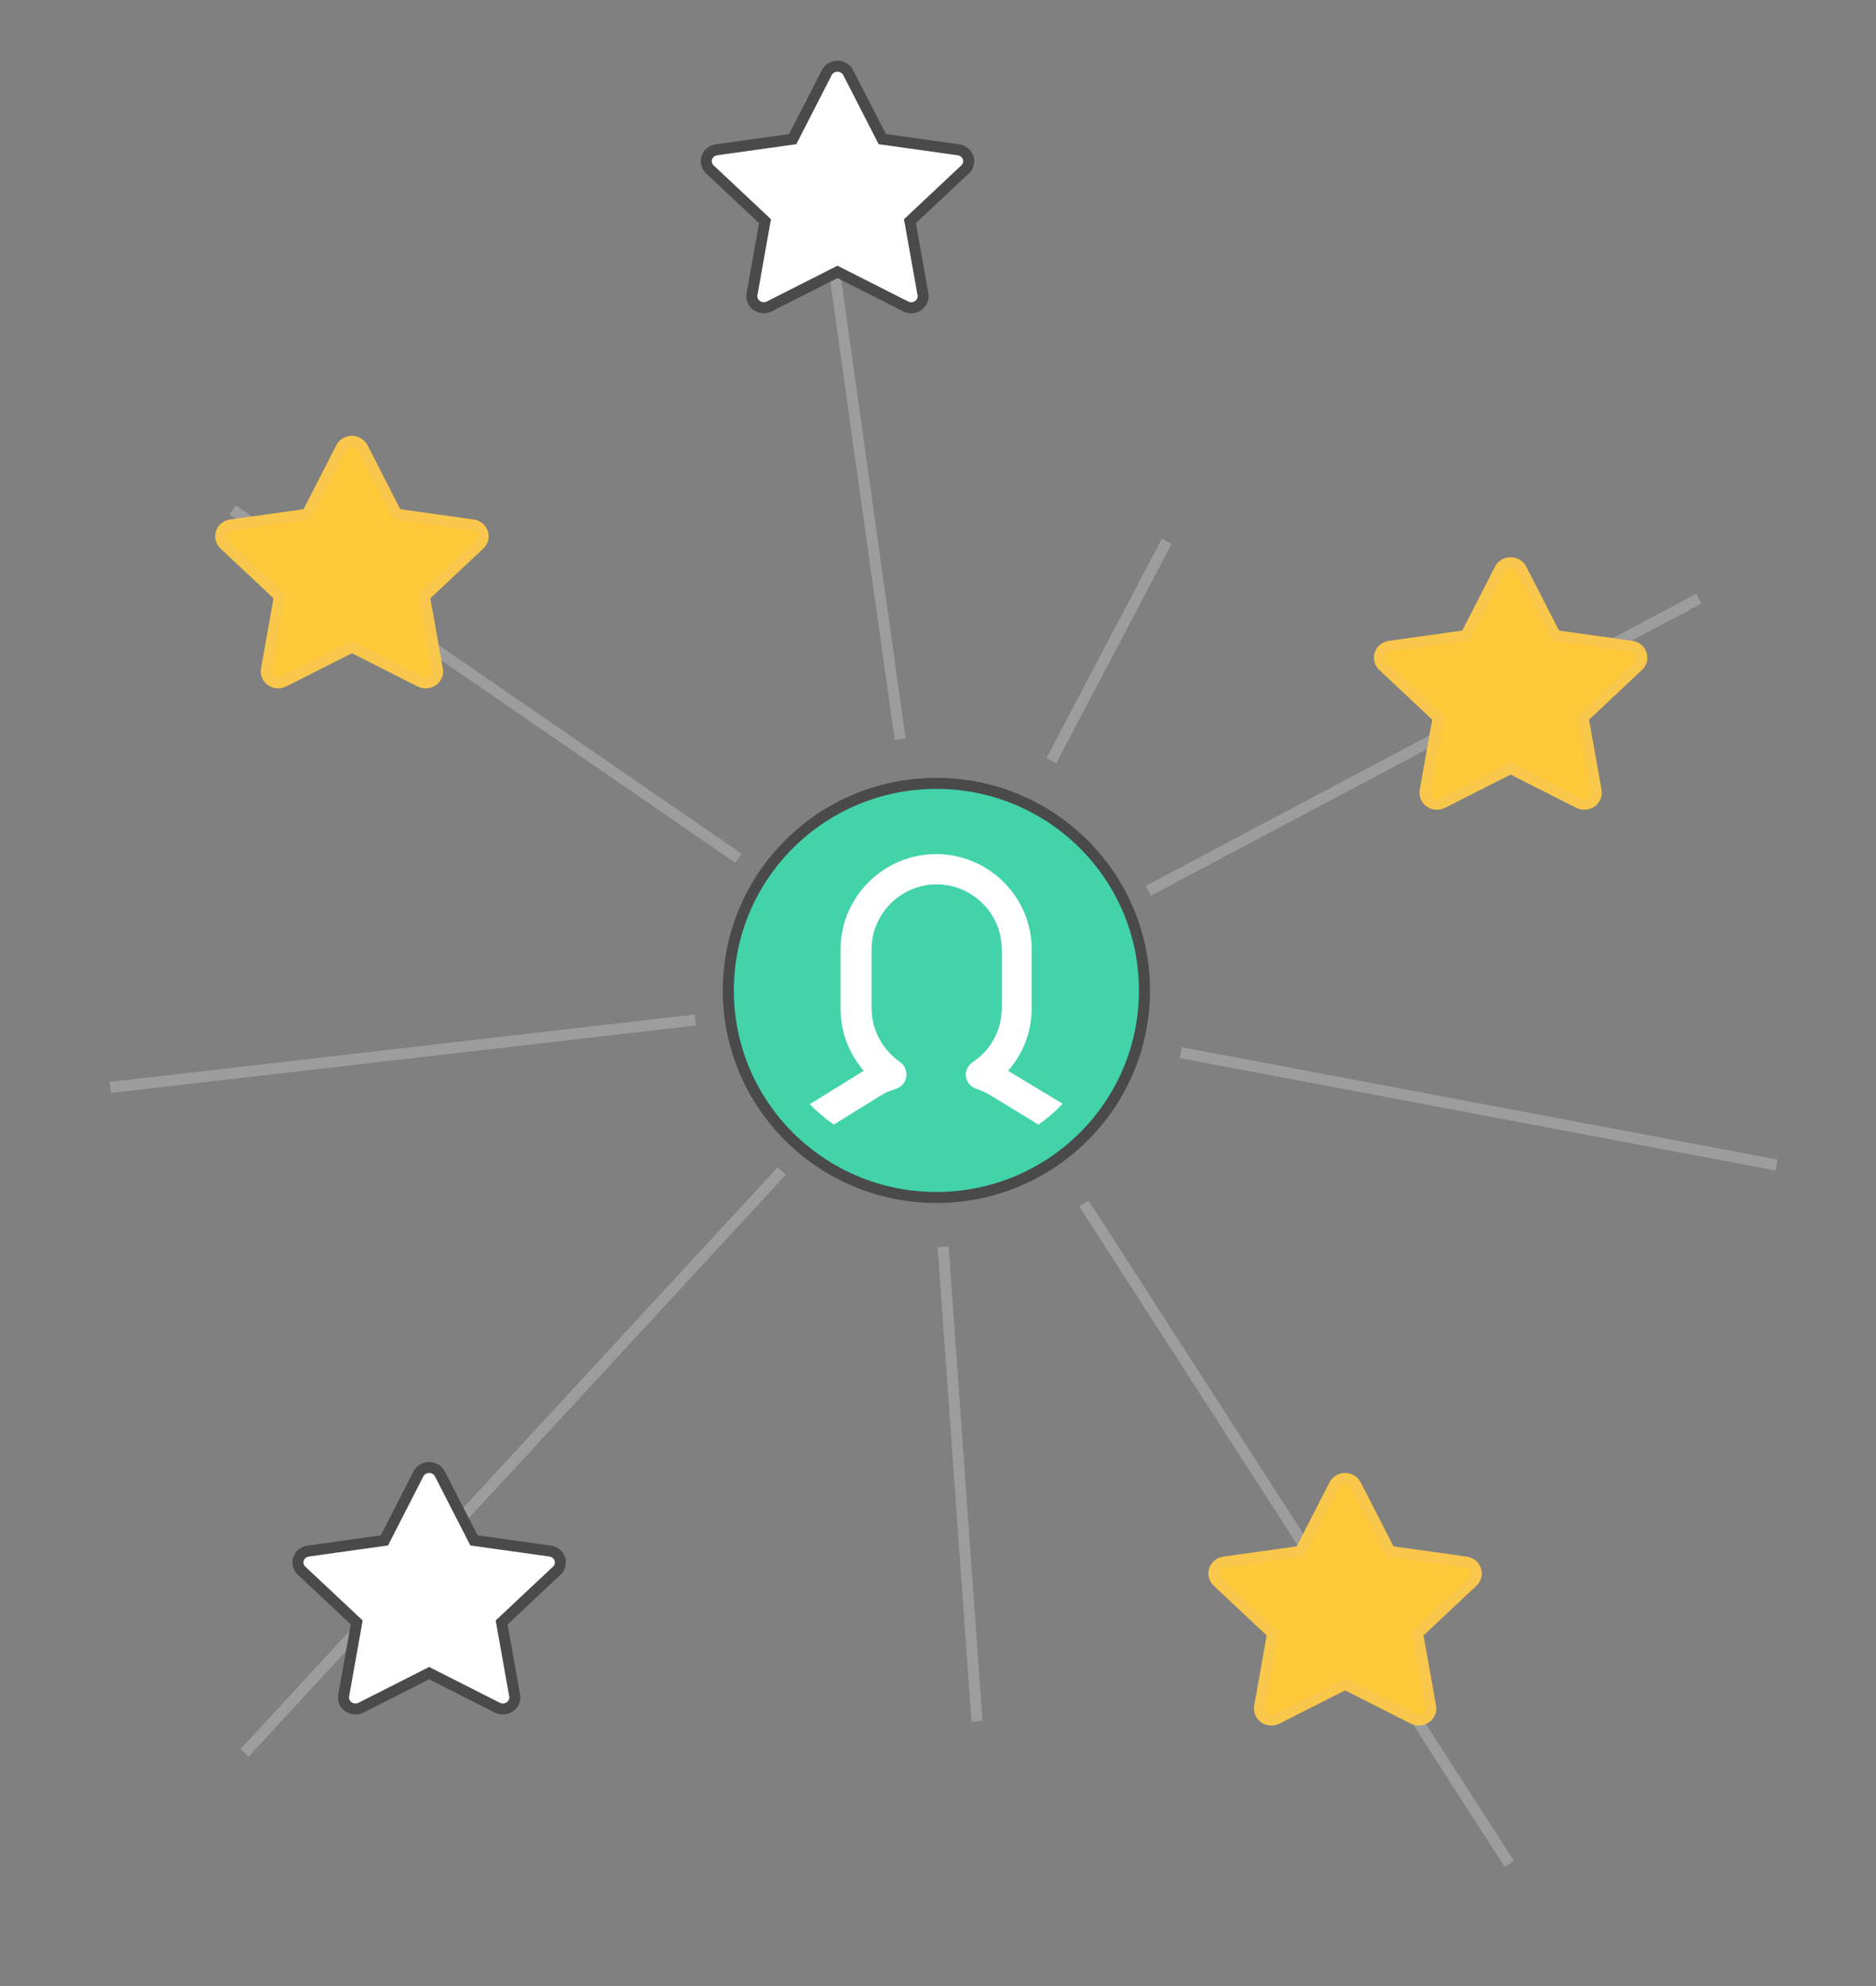 <?xml version="1.0" encoding="UTF-8" standalone="no"?>
<svg width="170px" height="180px" viewBox="0 0 170 180" version="1.1" xmlns="http://www.w3.org/2000/svg" xmlns:xlink="http://www.w3.org/1999/xlink">
    <rect x="0" y="0" width="170" height="180" fill="#808080" stroke="none"/>
    <!-- Generator: Sketch 40.3 (33839) - http://www.bohemiancoding.com/sketch -->
    <title>evaluate copy 3</title>
    <desc>Created with Sketch.</desc>
    <defs></defs>
    <g id="Page-1" stroke="none" stroke-width="1" fill="none" fill-rule="evenodd">
        <g id="evaluate-copy-3">
            <path d="M81.5,66.5 L73.5,9.5" id="Line" stroke="#9D9D9D" stroke-linecap="square"></path>
            <path d="M88.5,155.5 L85.5,113.5" id="Line" stroke="#9D9D9D" stroke-linecap="square"></path>
            <path d="M66.5,77.5 L21.5,46.5" id="Line-Copy-5" stroke="#9D9D9D" stroke-linecap="square"></path>
            <path d="M136.5,168.5 L98.5,109.5" id="Line-Copy" stroke="#9D9D9D" stroke-linecap="square"></path>
            <path d="M153.5,54.5 L104.5,80.5" id="Line-Copy-2" stroke="#9D9D9D" stroke-linecap="square"></path>
            <path d="M160.5,105.5 L107.5,95.5" id="Line-Copy-3" stroke="#9D9D9D" stroke-linecap="square"></path>
            <path d="M62.5,92.5 L10.5,98.5" id="Line-Copy-4" stroke="#9D9D9D" stroke-linecap="square"></path>
            <path d="M105.5,49.5 L95.5,68.5" id="Line-Copy-7" stroke="#9D9D9D" stroke-linecap="square"></path>
            <path d="M70.5,106.5 L22.5,158.5" id="Line-Copy-6" stroke="#9D9D9D" stroke-linecap="square"></path>
            <path d="M147.855,58.577 L140.949,57.61 L137.86,51.581 C137.678,51.225 137.302,51 136.891,51 C136.479,51 136.103,51.225 135.921,51.581 L132.833,57.61 L125.926,58.577 C125.519,58.634 125.18,58.908 125.053,59.285 C124.926,59.662 125.032,60.076 125.327,60.353 L130.324,65.045 L129.144,71.673 C129.075,72.063 129.241,72.458 129.574,72.691 C129.907,72.924 130.348,72.955 130.713,72.771 L136.891,69.642 L143.068,72.771 C143.227,72.851 143.399,72.89 143.571,72.89 C144.172,72.889 144.654,72.423 144.654,71.849 C144.654,71.769 144.645,71.691 144.627,71.616 L143.457,65.046 L148.455,60.353 C148.749,60.076 148.855,59.663 148.728,59.285 C148.601,58.908 148.263,58.634 147.855,58.577 Z" id="Shape-Copy-3" stroke="#F9C74B" fill="#FFC938"></path>
            <path d="M132.855,141.577 L125.949,140.61 L122.86,134.581 C122.678,134.225 122.302,134 121.891,134 C121.479,134 121.103,134.225 120.921,134.581 L117.833,140.61 L110.926,141.577 C110.519,141.634 110.18,141.908 110.053,142.285 C109.926,142.662 110.032,143.076 110.327,143.353 L115.324,148.045 L114.144,154.673 C114.075,155.063 114.241,155.458 114.574,155.691 C114.907,155.924 115.348,155.955 115.713,155.771 L121.891,152.642 L128.068,155.771 C128.227,155.851 128.399,155.89 128.571,155.89 C129.172,155.889 129.654,155.423 129.654,154.849 C129.654,154.769 129.645,154.691 129.627,154.616 L128.457,148.046 L133.455,143.353 C133.749,143.076 133.855,142.663 133.728,142.285 C133.601,141.908 133.263,141.634 132.855,141.577 Z" id="Shape-Copy-4" stroke="#F9C74B" fill="#FFC938"></path>
            <path d="M42.855,47.577 L35.949,46.61 L32.86,40.581 C32.678,40.225 32.302,40 31.891,40 C31.479,40 31.103,40.225 30.921,40.581 L27.833,46.61 L20.926,47.577 C20.519,47.634 20.18,47.908 20.053,48.285 C19.926,48.662 20.032,49.076 20.327,49.353 L25.324,54.045 L24.144,60.673 C24.075,61.063 24.241,61.458 24.574,61.691 C24.907,61.924 25.348,61.955 25.713,61.771 L31.891,58.642 L38.068,61.771 C38.227,61.851 38.399,61.89 38.571,61.89 C39.172,61.889 39.654,61.423 39.654,60.849 C39.654,60.769 39.645,60.691 39.627,60.616 L38.457,54.046 L43.455,49.353 C43.749,49.076 43.855,48.663 43.728,48.285 C43.601,47.908 43.263,47.634 42.855,47.577 Z" id="Shape-Copy-5" stroke="#F9C74B" fill="#FFC938"></path>
            <path d="M86.855,13.577 L79.949,12.61 L76.86,6.581 C76.678,6.225 76.302,6 75.891,6 C75.479,6 75.103,6.225 74.921,6.581 L71.833,12.61 L64.926,13.577 C64.519,13.634 64.18,13.908 64.053,14.285 C63.926,14.662 64.032,15.076 64.327,15.353 L69.324,20.045 L68.144,26.673 C68.075,27.063 68.241,27.458 68.574,27.691 C68.907,27.924 69.348,27.955 69.713,27.771 L75.891,24.642 L82.068,27.771 C82.227,27.851 82.399,27.89 82.571,27.89 C83.172,27.889 83.654,27.423 83.654,26.849 C83.654,26.769 83.645,26.691 83.627,26.616 L82.457,20.046 L87.455,15.353 C87.749,15.076 87.855,14.663 87.728,14.285 C87.601,13.908 87.263,13.634 86.855,13.577 Z" id="Shape-Copy-7" stroke="#4A4A4A" fill="#FFFFFF"></path>
            <path d="M49.855,140.577 L42.949,139.61 L39.86,133.581 C39.678,133.225 39.302,133 38.891,133 C38.479,133 38.103,133.225 37.921,133.581 L34.833,139.61 L27.926,140.577 C27.519,140.634 27.18,140.908 27.053,141.285 C26.926,141.662 27.032,142.076 27.327,142.353 L32.324,147.045 L31.144,153.673 C31.075,154.063 31.241,154.458 31.574,154.691 C31.907,154.924 32.348,154.955 32.713,154.771 L38.891,151.642 L45.068,154.771 C45.227,154.851 45.399,154.89 45.571,154.89 C46.172,154.889 46.654,154.423 46.654,153.849 C46.654,153.769 46.645,153.691 46.627,153.616 L45.457,147.046 L50.455,142.353 C50.749,142.076 50.855,141.663 50.728,141.285 C50.601,140.908 50.263,140.634 49.855,140.577 Z" id="Shape-Copy-8" stroke="#4A4A4A" fill="#FFFFFF"></path>
            <g id="avatar-blue-copy-3" transform="translate(66, 71)">
                <ellipse id="Oval-3" stroke="#4A4A4A" fill="#42D3AA" cx="18.855" cy="18.765" rx="18.855" ry="18.765"></ellipse>
                <path d="M23.683,28.228 C23.302,27.991 22.922,27.849 22.541,27.707 C22.018,27.565 21.638,27.139 21.543,26.618 C21.448,26.098 21.685,25.577 22.161,25.246 C23.826,24.157 24.777,22.311 24.777,20.371 L24.777,15.022 C24.777,11.803 22.113,9.153 18.879,9.153 C15.645,9.153 12.982,11.803 12.982,15.022 L12.982,20.371 C12.982,22.311 13.933,24.11 15.55,25.246 C15.978,25.53 16.216,26.098 16.121,26.618 C16.026,27.139 15.645,27.565 15.122,27.707 C14.646,27.849 14.218,28.038 13.838,28.275 L9.557,30.926 C8.749,30.358 8.036,29.742 7.37,29.08 L12.268,26.05 C10.937,24.488 10.176,22.548 10.176,20.465 L10.176,15.022 C10.176,10.289 14.076,6.408 18.832,6.408 C23.588,6.408 27.488,10.289 27.488,15.022 L27.488,20.371 C27.488,22.5 26.727,24.488 25.348,26.05 L30.294,29.032 C29.628,29.742 28.915,30.358 28.106,30.926 L23.683,28.228 Z" id="Shape-Copy-3" fill="#FFFFFF"></path>
            </g>
        </g>
    </g>
</svg>